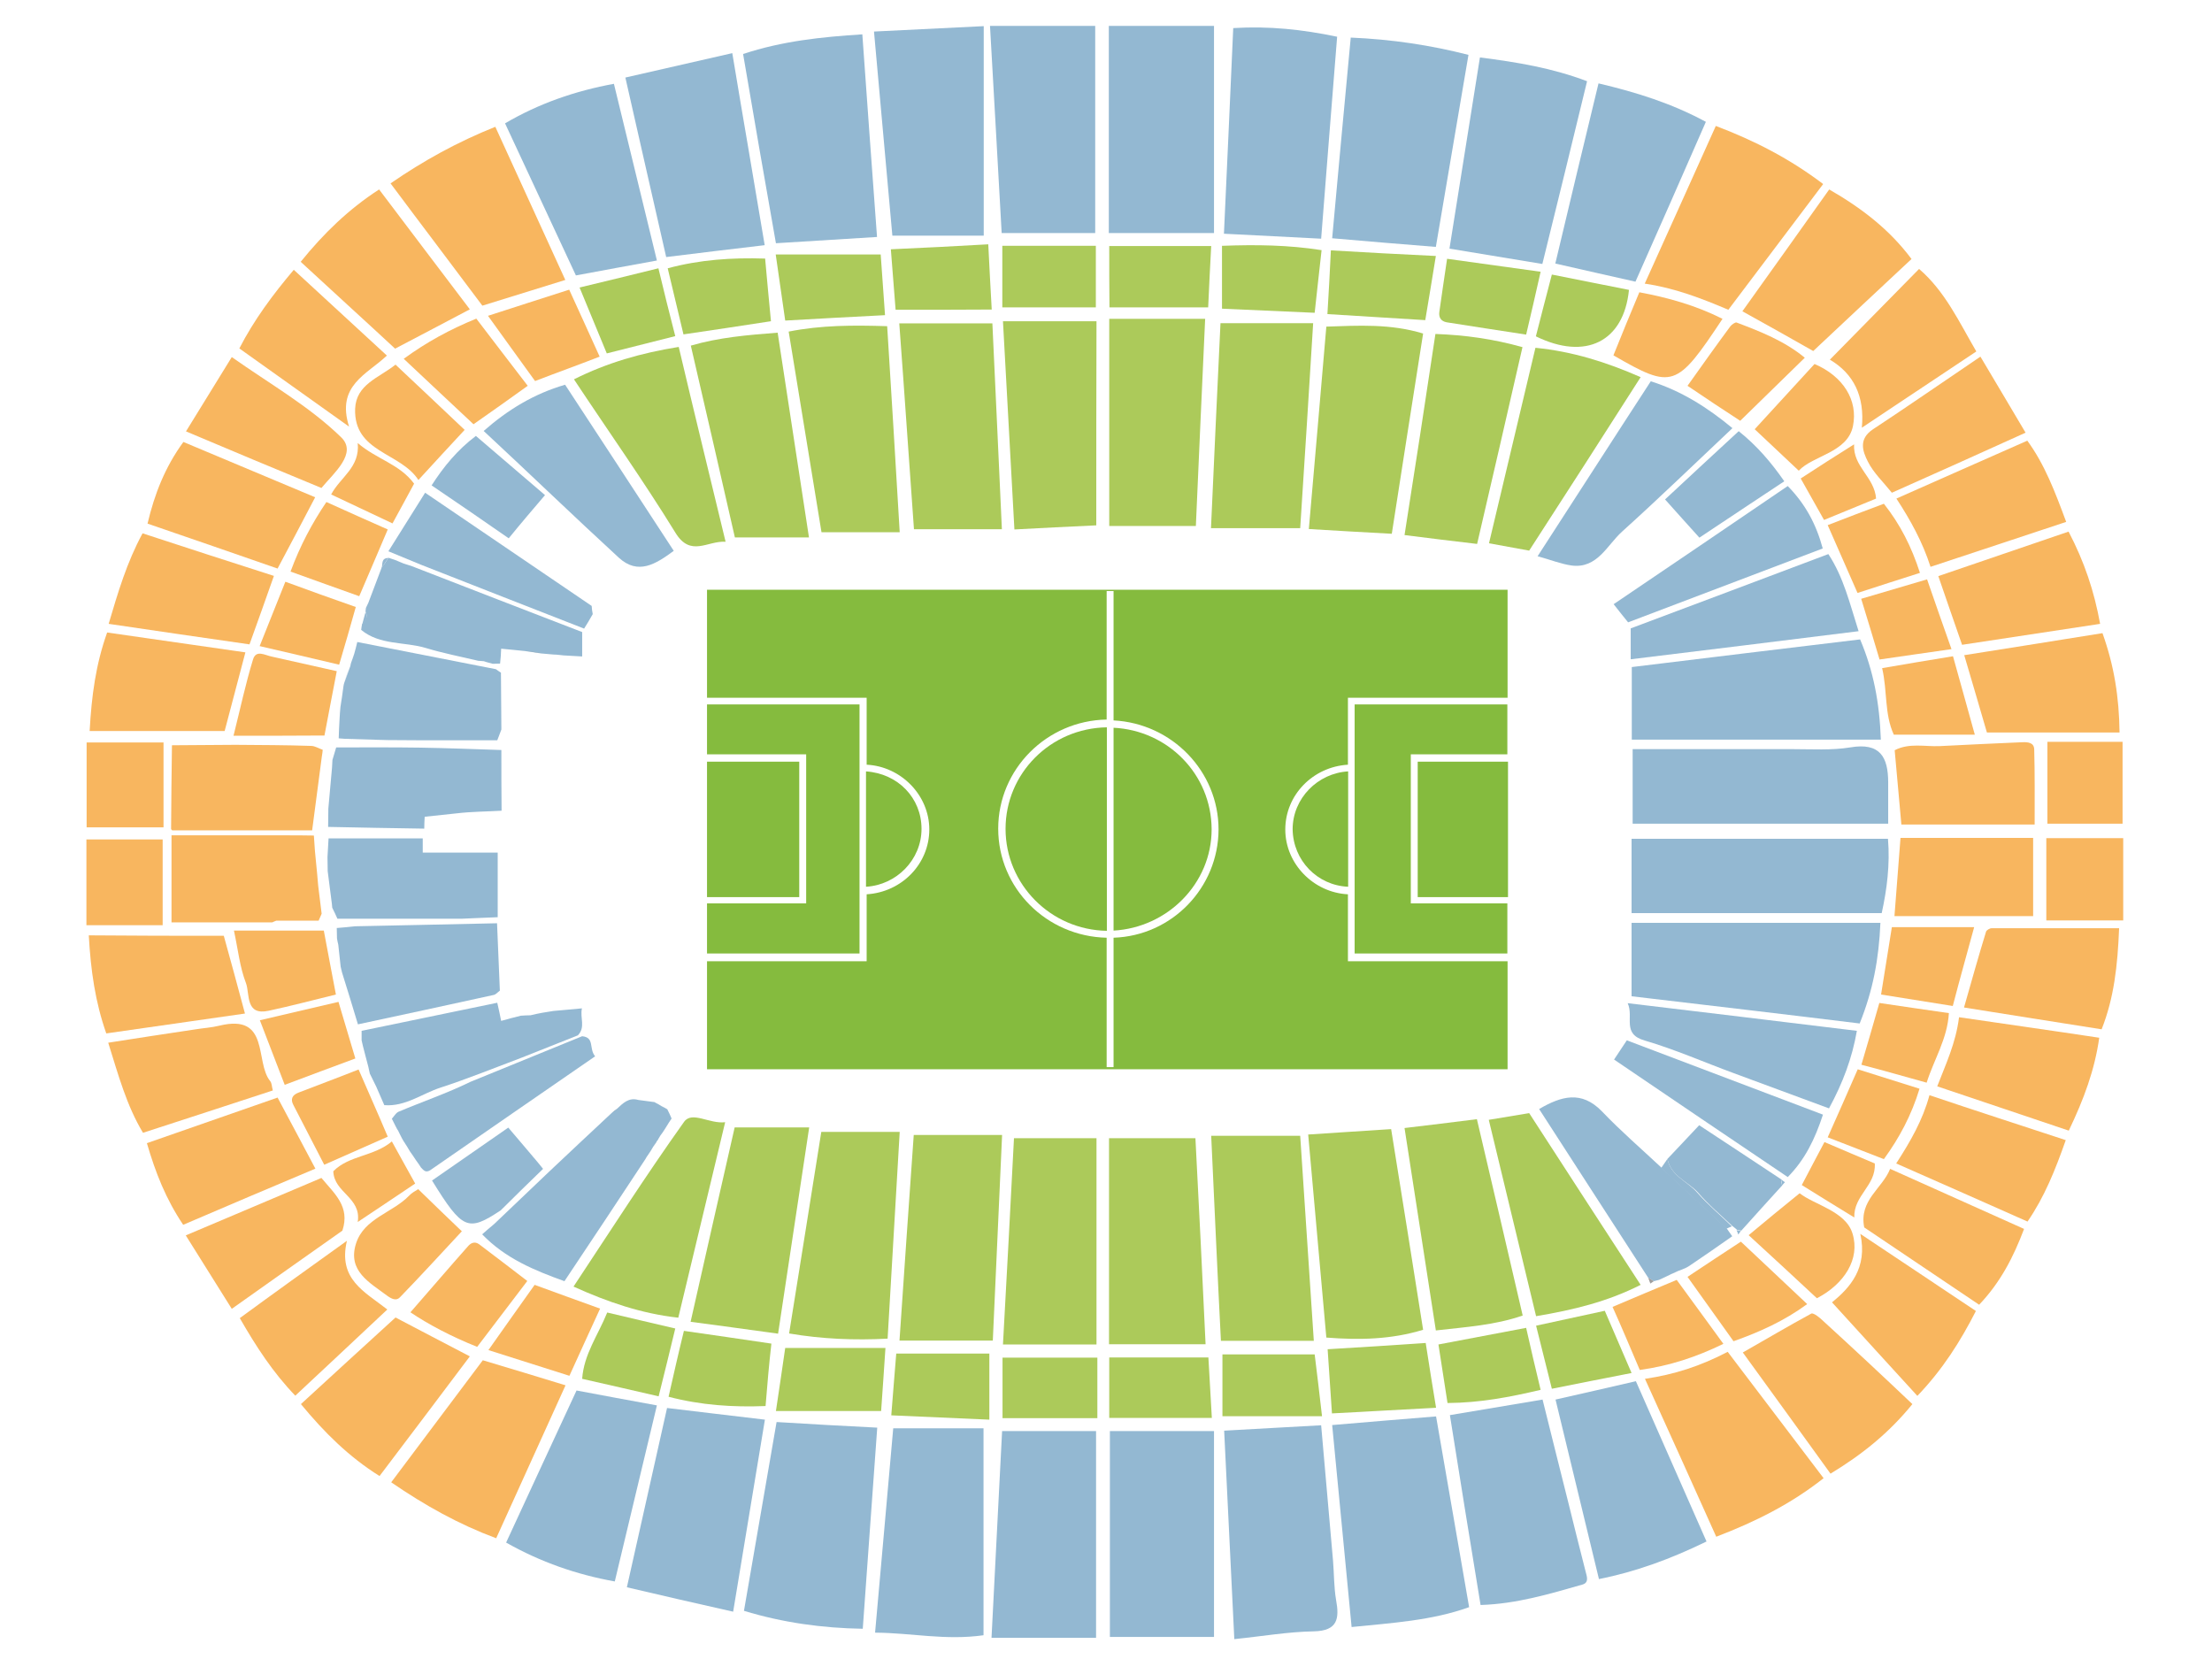 <?xml version="1.0" encoding="utf-8"?>
<!-- Generator: Adobe Illustrator 21.1.0, SVG Export Plug-In . SVG Version: 6.00 Build 0)  -->
<svg version="1.1" id="Laag_1" xmlns="http://www.w3.org/2000/svg" xmlns:xlink="http://www.w3.org/1999/xlink" x="0px" y="0px"
	 viewBox="0 0 1024 768" style="enable-background:new 0 0 1024 768;" xml:space="preserve">
<style type="text/css">
	.st0{fill:#93B8D2;}
	.st1{fill:#ACCA5A;}
	.st2{fill:#F8B65F;}
	.st3{fill:#9E9E9E;}
	.st4{fill:#85BB3E;}
</style>
<g>
	<path class="st0" d="M664.8,655.7c5.1,29.4,10.1,58.3,15.3,88.3c-17.2,6.2-35.6,7.3-54.4,9.2c-3-31.5-6-62.4-9-93.5
		C633.2,658.3,648.6,657,664.8,655.7z"/>
	<path class="st0" d="M625.3,17.4c19,0.8,36.9,3.5,54.5,8c-5,29.7-10.1,59.1-15.1,88.9c-15.9-1.3-31.2-2.5-48-4
		C619.5,79.2,622.4,48.4,625.3,17.4z"/>
	<path class="st0" d="M562,107.9c-17.1,0-32.6,0-48.7,0c0-32,0-63.9,0-95.9c16.5,0,33.3,0,48.7,0C562,44.4,562,76,562,107.9z"/>
	<path class="st0" d="M344.4,745.7c5-29.3,10.1-58.1,15.1-87.4c15.9,1,31,1.8,46.6,2.6c-2.3,31.1-4.4,61.8-6.7,93.1
		C380.7,753.7,362.5,751.2,344.4,745.7z"/>
	<path class="st0" d="M513.8,662.5c16,0,31.1,0,48.2,0c0,31.4,0,63,0,95.3c-15,0-31.5,0-48.2,0C513.8,726.5,513.8,695,513.8,662.5z"
		/>
	<path class="st0" d="M861.1,296c6.2,14.6,9,29.4,9.6,46.4c-38.4,0-76.7,0-115.3,0c0-10.2,0-21.5,0-33.6
		C790.7,304.5,826,300.2,861.1,296z"/>
	<path class="st0" d="M755.3,461.2c0-11.9,0-23.3,0-34c38.4,0,76.5,0,115.2,0c-0.7,16.6-3.4,31.2-9.6,46.6
		C826,469.5,790.8,465.4,755.3,461.2z"/>
	<path class="st0" d="M406,109.7c-15.8,1-30.9,1.9-46.8,2.9C354,83.2,349,54.4,344,25c18.1-6,36.3-7.9,55.2-9.1
		C401.4,47.3,403.7,78.3,406,109.7z"/>
	<path class="st0" d="M571.4,758.8c-1.6-33-3.1-64.4-4.7-96.5c15-0.8,29.6-1.7,44.9-2.5c1.8,20.8,3.7,41.8,5.5,62.7
		c0.5,6,0.4,12.2,1.4,18.1c1.6,8.7,0.8,14.4-10.4,14.6C596.2,755.4,584.2,757.5,571.4,758.8z"/>
	<path class="st0" d="M405.1,755.8c2.9-32.1,5.6-63.3,8.4-94.6c14.8,0,28.9,0,41.8,0c0,32.4,0,64,0,95.8
		C437.6,759.5,422,755.9,405.1,755.8z"/>
	<path class="st0" d="M570.9,13c16.5-1,31.8,0.6,48.1,4c-2.5,30.8-4.9,61.9-7.4,93.5c-14.8-0.7-29.6-1.6-45-2.3
		C568.1,76,569.5,44.4,570.9,13z"/>
	<path class="st0" d="M463.9,662.5c14.7,0,28.9,0,43.5,0c0,31.8,0,63.6,0,95.7c-15.9,0-31.8,0-48.4,0
		C460.7,726.1,462.2,694.6,463.9,662.5z"/>
	<path class="st0" d="M455.4,109.1c-12.9,0-27.3,0-42.3,0c-2.8-31.1-5.6-62.4-8.5-94.5c16.6-0.8,32.6-1.6,50.8-2.5
		C455.4,45,455.4,76.8,455.4,109.1z"/>
	<path class="st0" d="M458.3,12c16.5,0,32.4,0,48.7,0c0,31.5,0,63.4,0,95.9c-14.2,0-28.5,0-43.3,0C461.9,76.3,460.2,44.6,458.3,12z"
		/>
	<path class="st0" d="M685.1,26.6c17.4,2.2,33.5,4.9,49.6,11c-6.8,28-13.6,56-20.7,84.6c-14.4-2.4-28.4-4.7-43-7.1
		C675.7,85.4,680.4,56.2,685.1,26.6z"/>
	<path class="st0" d="M685.4,743c-4.8-29.2-9.5-58.2-14.2-87.9c14.4-2.4,28.1-4.7,42.9-7.2c4.1,16.3,8,32.3,12.1,48.4
		c2.6,10.4,5.1,20.7,7.8,31.1c0.6,2.4,1.7,5.1-1.3,6.1C717.3,737.9,702,742.5,685.4,743z"/>
	<path class="st0" d="M290.2,734.8c6.3-28.4,12.5-55.4,18.6-83c15.2,1.8,29.8,3.6,45.3,5.4c-4.9,29.6-9.7,58.8-14.7,88.9
		C322.9,742.4,306.8,738.7,290.2,734.8z"/>
	<path class="st0" d="M755.8,381.3c0-11.4,0-22,0-34.5c25.1,0,49.7,0,74.1,0c8.9,0,18,0.6,26.6-0.8c13.9-2.4,17.6,4.5,17.6,16.3
		c0,6.2,0,12.3,0,19C834.9,381.3,795.4,381.3,755.8,381.3z"/>
	<path class="st0" d="M874,388.3c1,11.9-0.5,23.5-2.9,34.4c-38.9,0-77.1,0-115.8,0c0-12,0-22.9,0-34.4
		C794.9,388.3,834.2,388.3,874,388.3z"/>
	<path class="st1" d="M553.6,243.5c-13.8,0-26.7,0-40.1,0c0-32.6,0-64.2,0-95.9c14.5,0,28.9,0,44.4,0
		C556.4,180,555,211.7,553.6,243.5z"/>
	<path class="st1" d="M558.1,622.3c-15.1,0-29.7,0-44.7,0c0-31.4,0-63.1,0-95.4c13.3,0,26.3,0,40,0C555,558,556.6,589.4,558.1,622.3
		z"/>
	<path class="st1" d="M601.9,244.5c-13.9,0-27.2,0-41.3,0c1.4-31.8,2.9-63.2,4.4-94.9c14.4,0,28.1,0,42.9,0
		C605.9,181.5,604,213,601.9,244.5z"/>
	<path class="st1" d="M608.2,620.7c-14.8,0-28.6,0-43,0c-1.6-31.2-3-62.6-4.5-94.9c13.8,0,26.9,0,41.2,0
		C603.9,556.5,606,588.1,608.2,620.7z"/>
	<path class="st1" d="M416.3,149.7c14.7,0,28.5,0,43.1,0c1.4,31.5,3,63,4.4,95.3c-13.8,0-26.9,0-40.7,0
		C420.8,213.4,418.7,181.8,416.3,149.7z"/>
	<path class="st0" d="M339,24.6c5,30.2,10.1,59.4,15,88.9c-15.4,1.8-30.2,3.6-45.6,5.5c-6.2-27.4-12.5-54.6-18.9-83.1
		C306.1,32.1,322.4,28.4,339,24.6z"/>
	<path class="st1" d="M658.8,615.6c-14.8,4.5-29.4,4.8-44.8,3.6c-2.8-31.1-5.5-62-8.4-94c12.9-0.8,25.4-1.7,38.4-2.5
		C649,553.7,653.9,584.5,658.8,615.6z"/>
	<path class="st1" d="M644.3,247.1c-13-0.7-25.3-1.4-38.4-2.2c2.8-31.6,5.4-62.5,8.1-93.7c15-0.5,29.7-1.4,44.8,3.2
		C653.9,185.2,649.2,215.8,644.3,247.1z"/>
	<path class="st1" d="M507.5,243.2c-12.7,0.6-25.1,1.2-37.9,1.9c-1.8-32.3-3.5-63.7-5.3-96.4c14.2,0,28.5,0,43.3,0
		C507.5,179.4,507.5,211,507.5,243.2z"/>
	<path class="st1" d="M507.6,622.4c-14.6,0-28.7,0-43.3,0c1.8-32.7,3.5-64.2,5.1-95.5c12.8,0,25.3,0,38.2,0
		C507.6,559.3,507.6,590.9,507.6,622.4z"/>
	<path class="st1" d="M459.6,620.6c-14.8,0-28.6,0-43.2,0c2.2-31.8,4.3-63.4,6.6-95.2c13.6,0,26.8,0,40.9,0
		C462.5,557.4,461,588.8,459.6,620.6z"/>
	<path class="st1" d="M416.5,246.4c-12.2,0-23.7,0-36.2,0c-5-30.6-10.1-61.7-15.2-92.9c15.1-3,30-3,45.6-2.5
		C412.7,182.8,414.6,214.2,416.5,246.4z"/>
	<path class="st1" d="M380.2,524c12.3,0,23.9,0,36.3,0c-1.9,32-3.7,63.6-5.6,95.7c-15.3,0.8-30.3,0.2-45.6-2.4
		C370.3,586,375.3,555,380.2,524z"/>
	<path class="st0" d="M757.1,130.4c-12.8-2.9-24.5-5.5-37.1-8.4c6.7-28.3,13.3-55.7,20-83.4c17.4,4.1,33.8,9.2,49.7,17.8
		C778.8,81.3,768,105.9,757.1,130.4z"/>
	<path class="st0" d="M757.3,639.4c11.1,25.1,21.9,49.6,32.7,74.2c-16.6,8.1-32.7,14-49.8,17.4c-6.8-28-13.4-55.4-20.1-83.1
		C732.8,645,744.9,642.3,757.3,639.4z"/>
	<path class="st0" d="M304.1,650.6c-6.6,27.5-13,54.4-19.5,81.5c-17.7-3.2-34.2-8.9-50.3-18c10.8-23.5,21.7-46.8,32.6-70.4
		C279.2,646,291.4,648.3,304.1,650.6z"/>
	<path class="st2" d="M794.3,58.3c18.2,6.9,34.4,15.3,49.7,26.9c-14.6,19.4-29,38.4-43.9,58.2c-12.5-5.3-24.9-10.1-38.7-12.1
		C772.8,106.2,783.5,82.2,794.3,58.3z"/>
	<path class="st2" d="M761.5,638.3c13.6-2,25.7-5.9,38.3-12.5c14.7,19.4,29.4,38.7,44.4,58.5c-15.2,12-31.7,20.2-49.7,27.1
		C783.7,687.3,772.8,663.2,761.5,638.3z"/>
	<path class="st0" d="M266.6,127.5c-10.9-23.3-21.8-46.7-32.8-70.4c15.7-9.2,32.4-15,50.4-18.3c6.6,27.2,13.2,54.1,19.9,81.8
		C291.6,122.9,279.3,125.1,266.6,127.5z"/>
	<path class="st1" d="M664.5,154.6c13.8,0.5,26.7,2.3,40.3,6.1c-6.9,30.2-13.8,60.2-21,91.1c-11-1.3-21.9-2.6-33.6-4.1
		C655.1,216.6,659.8,185.9,664.5,154.6z"/>
	<path class="st1" d="M704.9,609c-13,4.5-26.3,5.3-40.2,6.9c-4.8-31.1-9.6-62.3-14.5-93.7c11.5-1.4,21.9-2.6,33.5-4.1
		C690.8,548.2,697.8,578.5,704.9,609z"/>
	<path class="st1" d="M340.2,248.8c-6.7-29.6-13.5-58.9-20.4-88.8c13-3.8,26.1-4.9,40.2-6c4.8,31.4,9.6,62.6,14.5,94.8
		C362.9,248.8,351.9,248.8,340.2,248.8z"/>
	<path class="st2" d="M181.1,686.2c14.4-19.2,28.3-37.7,42.4-56.5c12.7,3.8,25,7.5,38.3,11.6c-10.7,23.6-21.3,46.9-32.1,70.8
		C212.5,705.7,196.8,697,181.1,686.2z"/>
	<path class="st2" d="M180.8,84.9c15.2-10.5,31-19.2,48.5-26.2c10.8,23.6,21.5,47,32.4,70.9c-13,4.1-25.7,7.9-38.4,11.9
		C209.2,122.6,195.1,104.1,180.8,84.9z"/>
	<path class="st1" d="M360.2,617.4c-13.9-1.9-26.7-3.7-40.5-5.5c6.9-30.6,13.6-60.2,20.4-90c11.4,0,22.5,0,34.5,0
		C369.8,553.8,365.1,585,360.2,617.4z"/>
	<path class="st1" d="M707.9,254.9c-6.1-1.1-11.9-2.2-18.6-3.4c7.2-30,14.2-60,21.5-90.5c17.1,1.7,32.8,6.6,48.7,13.6
		C742.1,201.9,725.1,228.3,707.9,254.9z"/>
	<path class="st1" d="M759.5,594.8c-15.4,7.8-31.1,11.6-48.4,14.5c-7.3-30.2-14.6-60.5-21.9-90.9c6.5-1.1,12.2-2,18.7-3.1
		C724.9,541.5,742,568,759.5,594.8z"/>
	<path class="st1" d="M335.9,250.8c-8.4-0.6-16.2,7.4-23.3-4.3c-14.7-23.9-31-46.9-46.9-70.9c15.4-7.7,31.1-12.2,48.5-15
		C321.2,190.3,328.4,219.7,335.9,250.8z"/>
	<path class="st1" d="M265.5,595.6c17.2-26,33.6-51.6,51.2-76.3c3.7-5.1,11.7,1.1,19,0.2c-7.4,31-14.5,60.6-21.7,90.5
		C296.8,608.1,281.2,602.7,265.5,595.6z"/>
	<path class="st0" d="M711.8,257.5c18.1-27.9,35.2-54.6,52.4-81c14.2,4.5,26.2,12.1,37.8,21.7c-17,16-33.8,32.3-51.1,47.9
		c-6.9,6.2-11.4,17.2-23.3,15.7C722.6,261.1,717.7,259.1,711.8,257.5z"/>
	<path class="st0" d="M780.3,587c-1.2,0.5-2.3,1-3.5,1.4c-0.8,0.4-1.7,0.7-2.4,1.1c-0.5,0.2-1,0.4-1.3,0.6c-1.7,0.8-3.4,1.6-5.1,2.4
		c-0.8,0.2-1.6,0.4-2.4,0.6c-0.8-0.5-1.8-1.1-2.6-1.6c-16.8-25.9-33.5-51.8-50.5-78.1c10.3-6,19.6-8.7,29.1,1.1
		c8.7,9.1,18.3,17.4,27.5,26c10.1,9.3,20.1,18.8,30.2,28.1c0.7,1.1,1.6,2.2,2.6,3.7c-6.7,4.7-13,9.1-19.4,13.4
		C781.7,586.3,781,586.6,780.3,587z"/>
	<path class="st0" d="M223.9,199.5c11.3-9.9,23.3-17.2,37.7-21.4c16.8,25.6,33.4,51,50.3,76.9c-8.4,6.2-16.5,11.3-25.4,3.2
		C265.5,238.9,245,219.1,223.9,199.5z"/>
	<path class="st2" d="M884.9,119.9c-15.2,14.2-30.3,28.3-45.5,42.6c-10.5-6-21.1-11.9-32.8-18.4c13.4-18.7,26.7-37.4,40.2-56.4
		C861.7,96.3,874.6,106.1,884.9,119.9z"/>
	<path class="st2" d="M885.3,650c-10.8,13.3-23.2,23.3-37.9,32.2c-13.4-18.6-26.8-37.1-40.6-56.1c10.9-6.2,21.2-12.3,31.7-18
		c1-0.5,4,1.9,5.6,3.5C857.9,624.2,871.5,636.9,885.3,650z"/>
	<path class="st2" d="M217.5,627.9c-14,18.7-27.9,37-41.8,55.4c-14.2-8.9-25.5-20.1-36.4-33.3c14.6-13.4,29.2-26.8,43.8-40.1
		C194.6,616,205.7,621.7,217.5,627.9z"/>
	<path class="st0" d="M310.9,517.8c-0.4,0.6-0.8,1.2-1.2,1.8c-0.6,1-1.2,1.9-1.8,2.9c-0.7,1.1-1.4,2.2-2.2,3.2
		c-0.5,0.8-1,1.6-1.4,2.4c-0.2,0.1-0.4,0.2-0.4,0.6c-0.5,0.7-1.1,1.4-1.6,2.3c-0.7,1.2-1.4,2.4-2.2,3.5c-0.5,0.7-1,1.4-1.4,2.2
		c-12.3,18.7-24.7,37.4-37.4,56.4c-13.9-5-27.3-10.5-38.1-21.7c1.9-1.7,3.7-3.2,5.6-4.8c8.5-8.1,17-16.2,25.5-24.3
		c9.7-9.1,19.3-18.2,29-27.2c0.7-0.6,1.4-1.2,2.3-1.8c2.8-2.6,5.5-5.4,9.9-4.1c2.5,0.4,5,0.6,7.5,1c0.7,0.5,1.6,0.8,2.3,1.3
		c0.8,0.5,1.6,1,2.4,1.3c0.4,0.2,0.7,0.5,1.2,0.7C309.7,515,310.3,516.4,310.9,517.8z"/>
	<path class="st2" d="M981.2,339.1c-20.5,0-40.5,0-61.4,0c-3.2-11.1-6.8-23.2-10.5-35.8c22-3.5,43.1-6.8,64-10.2
		C978.7,308.2,981,322.7,981.2,339.1z"/>
	<path class="st0" d="M753.5,464.4c36.2,4.3,70.8,8.5,106.1,12.8c-2.2,12.7-6.5,24.1-12.9,35.9c-14.8-5.5-29.4-10.9-44.1-16.3
		c-13.6-5-27.2-11-41.2-15.1C750.6,478.6,756.5,470.9,753.5,464.4z"/>
	<path class="st0" d="M754.9,290.9c30.3-11.4,60.6-22.7,91.5-34.4c7.1,10.8,9.9,22.9,14,35.7c-35.2,4.4-70.2,8.7-105.5,13
		C754.9,300.3,754.9,296.2,754.9,290.9z"/>
	<path class="st2" d="M175.5,87.7c14.1,18.7,28,37,42,55.5c-11.6,6.1-22.7,12-34.6,18.2c-14.2-13.2-29-26.6-43.7-40.2
		C149.8,108.1,161.3,96.9,175.5,87.7z"/>
	<path class="st2" d="M981,429.7c-0.7,17.6-2.4,32.4-8.1,46.8c-21.3-3.4-42-6.6-63.7-10.1c3.5-12.3,6.7-23.7,10.2-35.1
		c0.2-0.7,1.7-1.6,2.6-1.6C941.4,429.7,961.1,429.7,981,429.7z"/>
	<path class="st2" d="M148.9,423c-0.5,1.1-1,2.2-1.4,3.2c-6.6,0-13.2,0-19.6,0c-0.6,0.2-1.3,0.5-1.9,0.8c-15.4,0-30.8,0-46.6,0
		c0-13.4,0-26.2,0-40.3c17.6,0,35,0,52.3,0c4.5,0,9.1,0,13.6,0.1c0.1,2.4,0.4,4.8,0.5,7.2c0.4,3.5,0.6,6.8,1,10.3
		c0.1,1.9,0.4,3.8,0.5,5.7"/>
	<path class="st0" d="M260.8,303.4c-0.6-0.1-1.2-0.1-1.8-0.2c-1-0.1-1.9-0.2-2.8-0.2c-1.9-0.1-3.8-0.4-5.7-0.5
		c-2.5-0.4-4.9-0.7-7.4-1.1c-3.6-0.4-7.2-0.7-11.1-1.1c-0.1,2.5-0.2,4.4-0.5,6.9c-1.1,0-2.2,0.1-3.4,0.1c-1.3-0.4-2.8-0.7-4.1-1.2
		c-0.8-0.1-1.8-0.1-2.6-0.2c-8-1.9-16.3-3.5-24.2-5.9c-9.9-3-21.3-1.2-30-8.4c0.1-0.8,0.2-1.7,0.4-2.6c1.8-1.6,2.8-3.5,1.6-5.9
		c0.1-0.6,0.1-1.2,0.2-1.7c0.4-0.7,0.7-1.6,1.1-2.3c2-5.5,4.2-10.9,6.2-16.4c1.2-1.4,2.2-3,3.1-4.5c1,0.4,2,0.6,3,1
		c1.3,0.6,2.8,1.1,4.1,1.7c1.2,0.4,2.3,0.7,3.5,1.1c26.3,10.2,52.8,20.5,79.1,30.6c0,3.6,0,7.3,0,11.3"/>
	<path class="st2" d="M144.5,384.4c-21.3,0-43,0-64.8,0c-0.1-0.1-0.2-0.4-0.5-0.5c0.1-12.9,0.2-25.9,0.4-38.8l0.1-0.1
		c9.8-0.1,19.5-0.1,29.3-0.2c11.6,0.1,23.3,0.1,35,0.5c1.8,0,3.6,1.2,5.4,1.8c-0.1,1-0.2,1.9-0.4,3"/>
	<path class="st0" d="M165.7,474.2c-2.4-7.9-4.8-15.9-7.3-23.8c-0.2-1-0.5-1.9-0.7-2.9c-0.4-3.4-0.7-6.8-1.1-10.2
		c-0.2-1-0.5-1.9-0.6-2.9c0-1.6-0.1-3.1-0.1-4.8c2.9-0.2,5.6-0.5,8.5-0.8c11.1-0.2,22.4-0.5,33.5-0.7c10.8-0.2,21.5-0.5,32.2-0.7
		c0.5,10.4,0.8,20.8,1.3,31.2c-1,0.7-1.8,1.8-2.9,2C207.7,465.2,186.6,469.7,165.7,474.2z"/>
	<path class="st2" d="M957.7,523.4c-20.1-6.8-40.2-13.5-60.9-20.5c4-10.4,8.6-20,10.1-32c21.8,3.2,43.1,6.2,64.9,9.5
		C969.7,495.3,964.7,508.8,957.7,523.4z"/>
	<path class="st2" d="M908.3,298.5c-3.6-10.5-7.2-20.6-11-31.8c20.2-6.9,40.3-13.8,60.3-20.6c7.3,13.9,11.9,27.7,14.6,42.7
		C951.1,292,930,295.2,908.3,298.5z"/>
	<path class="st2" d="M877.9,230.8c20.8-9.2,40.6-18,60.6-26.8c8.1,11.1,12.8,23.6,18,37.6c-20.7,6.8-41.4,13.8-62.8,20.8
		C890,250.9,884.5,240.9,877.9,230.8z"/>
	<path class="st2" d="M956.3,527.8c-4.9,13.9-9.8,26.2-17.7,37.7c-20-8.9-39.7-17.6-60.8-26.9c6.6-10.2,12.3-20.1,15.4-31.6
		C914.6,514.2,935.3,520.9,956.3,527.8z"/>
	<path class="st0" d="M229.6,309.8c0.7,0.6,1.6,1.1,2.3,1.6c0.1,8.7,0.1,17.6,0.2,26.3c-0.6,1.7-1.3,3.4-1.9,5
		c-11.7,0-23.5,0-35.1,0c-5.3,0-10.5-0.1-15.8-0.1c-6.6-0.2-13.3-0.4-19.9-0.6c-0.8-0.1-1.8-0.1-2.6-0.2c0.1-3,0.2-6,0.4-9
		c0.1-1.8,0.2-3.6,0.4-5.5c0.5-3.2,1-6.3,1.4-9.6c0.1-0.6,0.2-1.2,0.4-1.7c1-2.5,1.8-5,2.8-7.7c0.1-0.6,0.2-1.2,0.4-1.7
		c0.5-1.3,1-2.6,1.4-4c0.5-1.8,1-3.6,1.4-5.4"/>
	<path class="st2" d="M49.6,292.8c21.4,3.1,42.6,6.1,64,9.2c-3.5,13.2-6.7,25.4-9.6,36.4c-20.9,0-41.4,0-62.5,0
		C42.4,322.1,44.3,307.7,49.6,292.8z"/>
	<path class="st0" d="M256.2,468c4.1-0.4,8.3-0.7,13.2-1.2c-1,4.4,1.8,8.7-1.9,12.5c-8.7,3.5-17.5,6.9-26.2,10.4
		c-12.5,4.7-24.8,9.7-37.4,13.8c-8.6,2.8-16.3,8.9-26,8.1c-1.2-2.9-2.5-5.6-3.7-8.5c-1-2-2-4.1-3-6.1c-0.2-1.1-0.5-2.2-0.7-3.2
		c-0.8-3.2-1.7-6.3-2.5-9.6c-0.2-0.8-0.4-1.8-0.6-2.6c0-1.3,0-2.6,0-4.4c21.1-4.4,42-8.7,62.8-13c0.7,3,1.2,5.4,1.8,8.4
		c3.5-1,6.3-1.7,9.1-2.4c1.6-0.1,3-0.2,4.5-0.2C249.3,469.1,252.7,468.5,256.2,468z"/>
	<path class="st2" d="M103.6,433.2c3.1,11.3,6.5,23.5,9.8,36c-21.7,3.1-43,6.2-64.2,9.2c-5.1-14.5-7.2-29.1-8.1-45.4
		C62,433.2,82.6,433.2,103.6,433.2z"/>
	<path class="st0" d="M196.6,378.1c-0.1,1.8-0.2,3.7-0.2,5.5c-14.8-0.2-29.7-0.5-44.5-0.8c0-2.9,0.1-5.6,0.1-8.5
		c0.6-6.3,1.1-12.6,1.7-18.9c0.1-1.2,0.1-2.4,0.2-3.6c0.6-1.9,1.1-3.8,1.7-5.7l0.1-0.1c12.9,0,25.9-0.1,38.8,0.1
		c12.6,0.2,25,0.7,37.6,1.1c0,9.3,0,18.8,0.1,28.1c-6.8,0.4-13.8,0.4-20.6,1.2"/>
	<path class="st2" d="M861.2,571.2c19,12.7,36.2,24.1,53.5,35.7c-7.2,14.1-15.4,27.1-27.1,39.3c-13.2-14.4-26.1-28.6-39.5-43.3
		C856.3,596.2,864.7,587.1,861.2,571.2z"/>
	<path class="st2" d="M914.9,162.7c-17.4,11.6-34.5,23-53,35.3c1.4-14.6-3.8-25-14.8-31.5c14-14.2,27.5-28,41.3-42
		C900.4,134.8,906.9,149,914.9,162.7z"/>
	<path class="st2" d="M875,541.1c21.2,9.5,41.5,18.6,62,27.8c-4.9,13-10.9,24.7-20.8,35.1c-18.1-12.2-35.9-24.2-53.2-35.8
		C860.5,555.6,871.4,550.2,875,541.1z"/>
	<path class="st2" d="M145.9,230.2c-5.9,11.3-11.5,21.9-17.4,33c-19.9-6.9-39.7-13.8-60.2-20.8c3.2-13.6,8.1-26.2,16.6-37.8
		C105.2,213.1,125.4,221.6,145.9,230.2z"/>
	<path class="st2" d="M875.8,228.1c-4.1-5.1-8.5-9.2-11.1-14.4c-2.5-4.9-4.4-10.5,2.4-15c16.4-10.8,32.4-21.9,49.7-33.6
		c6.9,11.7,13.8,23.1,20.9,35.2C916.5,209.9,896.1,219.1,875.8,228.1z"/>
	<path class="st2" d="M50.1,482.7c13.9-2.2,27.2-4.2,40.5-6.2c3.7-0.6,7.4-0.8,11-1.7c23.6-5.7,16.2,16.8,23.5,25.7
		c0.8,1,0.7,2.6,1.2,4.3c-20,6.6-39.9,13-60.1,19.6C58.6,511.8,54.8,497.7,50.1,482.7z"/>
	<path class="st0" d="M153.8,420.2c-0.1-1.2-0.2-2.4-0.4-3.6c-0.6-4.4-1.1-8.9-1.7-13.3c0-2.2-0.1-4.3-0.1-6.5
		c0.1-2.9,0.4-5.9,0.5-8.7c14.8,0,29.2,0,43.6,0c0,2.4,0,4.2,0,6.6c11.7,0,23.1,0,34.7,0c0,10.4,0,20.1,0,29.9
		c-5.9,0.2-11.3,0.5-16.6,0.7c-19.2,0-38.4,0-57.6,0C155.5,423.7,154.7,422,153.8,420.2z"/>
	<path class="st2" d="M941.9,381.7c-20.5,0-40.7,0-61.7,0c-1-11-2-22.6-3.1-34.4c6.8-3.5,14-1.6,20.8-1.9
		c12.7-0.7,25.5-1.2,38.3-1.8c2.6-0.1,5.5,0.1,5.5,3.5C942,358.1,941.9,369.1,941.9,381.7z"/>
	<path class="st2" d="M126.8,266.6c-3.8,10.9-7.4,20.8-11.3,31.7c-21.4-3.1-43.1-6.2-65.2-9.5c4.3-14.5,8.4-28.5,15.7-41.9
		C86.3,253.6,106.3,260,126.8,266.6z"/>
	<path class="st2" d="M84.8,567c-8-11.9-12.8-24.1-16.8-37.8c20.4-7.1,40.5-14.1,60.5-21.1c6,11.1,11.5,21.7,17.5,32.9
		C125.5,549.6,105.1,558.3,84.8,567z"/>
	<path class="st2" d="M941.2,424.1c-21.8,0-42.7,0-64.2,0c1-12.7,1.9-24.3,2.8-36.2c20.5,0,40.9,0,61.4,0
		C941.2,400.6,941.2,412.6,941.2,424.1z"/>
	<path class="st2" d="M160.6,574.4c-4.2,17.8,8.1,23.5,18.7,31.8c-14.2,13.4-28.3,26.5-42.6,39.9c-10.4-10.8-18.1-22.7-25.7-35.9
		C126.7,598.7,142.6,587.3,160.6,574.4z"/>
	<path class="st0" d="M827.6,225c8.3,8.5,13.2,17.8,16.2,28.9c-30.2,11.5-59.9,22.7-90.1,34.2c-2-2.5-4-4.9-6.7-8.4
		C774.1,261.4,800.7,243.3,827.6,225z"/>
	<path class="st0" d="M843.9,516c-3.7,11.3-8.3,20.8-16.3,28.9c-26.7-18-53.2-35.9-80.4-54.4c1.9-2.9,3.7-5.6,5.9-8.9
		C783.4,493.1,813.5,504.5,843.9,516z"/>
	<path class="st2" d="M136,124.9c14.5,13.4,28.6,26.3,43.1,39.7c-9.1,8.7-23.6,13.8-17.5,32.9c-18.4-13.2-34.5-24.5-50.8-36.2
		C117.6,148.1,126.2,136.5,136,124.9z"/>
	<path class="st0" d="M269.5,479.7c5.9,0.6,3,5.7,6,9.3c-25.7,17.7-51,35.2-76.3,52.7c-2.2,1.4-3.1,0-4.3-1.2
		c-0.7-1.1-1.4-2.2-2.2-3.2c-0.5-0.8-1.1-1.6-1.6-2.4c-0.5-0.7-1-1.4-1.4-2c-0.7-1.2-1.4-2.4-2.2-3.6c-0.5-0.7-1-1.6-1.4-2.3
		c-0.6-1.1-1.1-2.2-1.7-3.4c-0.5-0.7-0.8-1.4-1.3-2.3c-0.6-1.1-1.1-2.3-1.7-3.4c1-1.1,1.8-2.6,3-3.2c11.1-4.7,22.6-8.6,33.4-13.9"/>
	<path class="st2" d="M148.8,225.9c-21.1-8.7-41.4-17.2-62.7-26.2c7.1-11.6,13.9-22.6,21.2-34.4c17.4,12.3,35.8,22.7,50.6,37.1
		C165.6,209.8,154.6,218.9,148.8,225.9z"/>
	<path class="st2" d="M158.5,569.7c-16.6,11.7-33.6,23.7-51.2,36.2c-7.1-11.4-13.8-22.1-21.3-34c21.2-9,41.9-17.7,62.8-26.6
		C154.8,552.6,162.2,558.5,158.5,569.7z"/>
	<path class="st0" d="M194.8,261.4c-4.8-2-9.6-4-15-6.2c6-9.5,11.4-18.1,17-27.1c26.2,17.8,51.7,35.1,77.1,52.4
		c0.1,1.3,0.2,2.5,0.5,3.8c-1.3,2.3-2.6,4.5-4,6.7C245.2,281.2,220.1,271.3,194.8,261.4z"/>
	<path class="st2" d="M193.6,550.5c7.3,7.1,14.2,13.8,20.2,19.5c-9.6,10.3-19,20.6-28.7,30.6c-1.7,1.8-4,0.6-5.9-0.8
		c-8.1-6.1-18.4-11.4-14.4-24.1c3.7-11.7,16.8-14.2,24.5-22.1C190.6,552.2,192.3,551.3,193.6,550.5z"/>
	<path class="st2" d="M193.7,222.2c-8.4-12.9-30-12.7-29.3-33c0.5-11.3,10.9-14.2,18.7-20.4c10.9,10.2,21.3,20.1,32,30.2
		C208.1,206.5,201.6,213.6,193.7,222.2z"/>
	<path class="st2" d="M75.7,343.7c0,13.4,0,26.1,0,39.3c-12.1,0-23.7,0-35.6,0c0-13.4,0-26.2,0-39.3
		C52.2,343.7,63.8,343.7,75.7,343.7z"/>
	<path class="st1" d="M409.9,624c-0.7,11-1.4,20.4-2,29.2c-16.2,0-32,0-48.7,0c1.7-11,3-20.5,4.3-29.2C379,624,394.1,624,409.9,624z
		"/>
	<path class="st2" d="M219.2,196.4c-10.5-9.9-21.2-19.8-32.3-30.3c10.7-7.8,21.4-13.6,33.6-18.6c7.8,10.2,15.7,20.6,23.8,31.1
		C235.9,184.6,228,190.3,219.2,196.4z"/>
	<path class="st2" d="M190,607.5c9.1-10.4,17.7-20.5,26.5-30.4c1.4-1.7,3.2-2.6,5.3-1.1c7.3,5.5,14.6,11.1,22.3,17
		c-7.7,10.1-15.3,20.1-23.2,30.5C208.8,618.7,197.8,612.8,190,607.5z"/>
	<path class="st1" d="M363.5,148.4c-1.4-9.6-2.8-19.3-4.4-30.6c16.5,0,32.2,0,48.6,0c0.6,8.6,1.3,18.1,2,28.1
		C394,146.7,379,147.5,363.5,148.4z"/>
	<path class="st2" d="M40,388.6c12,0,23.3,0,35.3,0c0,13.2,0,26.1,0,39.7c-11.6,0-23.2,0-35.3,0C40,415.4,40,402.4,40,388.6z"/>
	<path class="st2" d="M149.9,430.8c1.9,9.9,3.7,19.9,5.6,29.6c-10.7,2.6-20.8,5.3-31.1,7.5c-10.9,2.4-8.7-7.7-10.5-12.7
		c-2.9-7.4-3.7-15.6-5.6-24.4C122.1,430.8,135.9,430.8,149.9,430.8z"/>
	<path class="st1" d="M660,621.7c1.6,10.2,3.1,19.9,4.8,30c-16.3,0.8-31.8,1.8-48.2,2.6c-0.7-10.2-1.3-19.5-2-29.7
		C629.7,623.7,644.4,622.8,660,621.7z"/>
	<path class="st2" d="M108.1,340.6c3.2-12.8,5.6-24.1,9-35.2c1.4-4.9,5.6-2,8.9-1.4c9.9,2.2,19.8,4.4,29.9,6.7
		c-2,10.7-4,20.5-5.7,29.8C136.5,340.6,123,340.6,108.1,340.6z"/>
	<path class="st2" d="M982.9,388c0,13,0,25.6,0,38.1c-11.9,0-23.3,0-35.6,0c0-13.2,0-25.4,0-38.1C958.9,388,970.7,388,982.9,388z"/>
	<path class="st1" d="M616.1,115.9c16.6,1,32.1,1.8,48.6,2.6c-1.7,10.2-3.2,19.8-4.9,29.7c-15.4-1-30-1.8-45.3-2.8
		C615.1,135.8,615.6,126.3,616.1,115.9z"/>
	<path class="st2" d="M832.7,217.9c-7.7-7.2-14.5-13.6-20.4-19.2c8.9-9.7,18.3-20,27.7-30.2c13.3,5.7,20.2,16.8,17.8,28.7
		C855.3,209.6,839.3,210.8,832.7,217.9z"/>
	<path class="st2" d="M947.8,343.4c11.6,0,22.9,0,34.8,0c0,12.2,0,24.9,0,37.9c-11.5,0-23,0-34.8,0
		C947.8,368.7,947.8,356.5,947.8,343.4z"/>
	<path class="st1" d="M559.4,628.4c0.5,8.9,1,18,1.6,28c-16.3,0-31.7,0-47.5,0c0-9,0-18.1,0-28C528.6,628.4,543.5,628.4,559.4,628.4
		z"/>
	<path class="st2" d="M833.1,552.4c6.9,5.4,21.4,8.3,24.5,18.7c3.6,11.7-3.8,23.3-16.5,29.9c-9.9-9.2-20.2-18.8-31.6-29.2
		C817.4,565.2,824.8,559.1,833.1,552.4z"/>
	<path class="st1" d="M513.5,113.9c15.9,0,31.1,0,47.2,0c-0.5,9.6-1,18.8-1.4,28.4c-15.3,0-30.4,0-45.7,0
		C513.5,132.7,513.5,123.5,513.5,113.9z"/>
	<path class="st1" d="M356.9,148.7c-13.9,2.2-27.2,4.1-40.5,6.1c-2.5-10.5-4.9-20.5-7.3-30.6c14.8-4,29.8-5,45.1-4.5
		C355.1,129.9,356,139.3,356.9,148.7z"/>
	<path class="st1" d="M414.6,143.4c-0.7-8.9-1.4-18.1-2.2-28c15.3-0.7,29.8-1.4,45.1-2.3c0.5,10.2,1,19.6,1.6,30.2
		C444,143.4,429.8,143.4,414.6,143.4z"/>
	<path class="st1" d="M565.7,113.8c15.9-0.6,30.8-0.4,46.1,2c-1.1,9.3-2,18.6-3.2,29c-14.4-0.6-28.5-1.3-42.9-1.9
		C565.7,132.8,565.7,123.6,565.7,113.8z"/>
	<path class="st1" d="M354.4,650.9c-15.3,0.6-30-0.4-44.9-4.3c2.3-10.1,4.5-19.9,7.1-30.5c13.2,1.9,26.5,3.8,40.5,5.9
		C356,631.5,355.2,641.1,354.4,650.9z"/>
	<path class="st1" d="M412.6,655.2c0.7-9.8,1.6-19.2,2.3-28.6c14.6,0,28.9,0,43.1,0c0,10.5,0,20.2,0,30.6
		C442.5,656.5,428,655.9,412.6,655.2z"/>
	<path class="st2" d="M781.2,178.6c6.9-9.7,13.3-18.7,19.8-27.5c0.6-0.8,2.3-2,2.9-1.8c11.1,4.2,22.1,8.5,31.6,16.3
		c-10.1,9.8-19.8,19.4-29.9,29.2C798,189.9,789.8,184.4,781.2,178.6z"/>
	<path class="st2" d="M836.6,603.7c-10.8,7.9-22,12.9-34.1,17.2c-7.2-10.1-14.2-19.9-21.3-29.8c8.6-5.7,16.4-10.9,24.7-16.3
		C816,584.2,825.9,593.7,836.6,603.7z"/>
	<path class="st1" d="M565.9,627c14,0,27.9,0,42.7,0c1.1,8.7,2.2,18.2,3.4,28.6c-15.4,0-30.3,0-46.1,0
		C565.9,646.8,565.9,637.6,565.9,627z"/>
	<path class="st0" d="M786.7,248.9c-5.3-5.9-10.4-11.5-15.9-17.7c11.6-10.8,22.7-21.1,34.1-31.6c8.4,6.7,15,14.4,21.1,23.2
		C812.8,231.6,800.1,239.9,786.7,248.9z"/>
	<path class="st0" d="M771.9,536.5c4.7-4.9,9.3-9.9,14.7-15.6c12.7,8.4,25.3,16.6,37.9,25c0.1,1,0.2,1.9,0.5,2.9
		c-6.3,6.9-12.7,14-18.9,20.9c-0.7-0.1-1.3-0.2-2-0.4c-0.7-0.6-1.4-1.2-2.2-1.8c-5.4-5.1-11.1-9.9-16-15.6
		C781.2,546.9,773.5,544.4,771.9,536.5z"/>
	<path class="st1" d="M508,628.5c0,9.5,0,18.3,0,28c-14.8,0-29.2,0-43.9,0c0-8.9,0-18.3,0-28C478.6,628.5,493,628.5,508,628.5z"/>
	<path class="st1" d="M464,113.8c14.6,0,28.7,0,43.3,0c0,9.6,0,18.8,0,28.5c-14.4,0-28.6,0-43.3,0C464,132.9,464,123.6,464,113.8z"
		/>
	<path class="st2" d="M797.4,147.6c-21.3,32.1-23.1,32.7-50.5,16.9c3.8-9.5,7.8-19.2,12-29.2C772.3,137.8,785.1,141.4,797.4,147.6z"
		/>
	<path class="st2" d="M797.8,622.1c-12.7,6.2-25,10.2-38.7,12.1c-4.1-9.6-8.1-19.2-12.6-29.2c9.9-4.2,19.6-8.3,29.7-12.5
		C783.4,602.4,790.5,612,797.8,622.1z"/>
	<path class="st2" d="M263.5,134.1c5,11.1,9.6,20.9,14.1,31c-10.3,4-19.8,7.4-29.9,11.3c-6.9-9.6-14-19.3-21.8-30.2
		C238.8,142,250.8,138.2,263.5,134.1z"/>
	<path class="st1" d="M713.2,643.4c-14.4,3.4-28.1,6-43.1,6.1c-1.3-8.7-2.8-17.8-4.2-27.1c13.9-2.6,27.1-5.1,40.6-7.7
		C708.6,624.2,710.8,633.3,713.2,643.4z"/>
	<path class="st0" d="M235.5,249.2c-12.1-8.4-23.7-16.4-35.7-24.5c5.6-8.7,11.9-16.4,20.5-22.9c10.5,9,21.1,18.1,32,27.4
		C246.5,236,241.2,242.2,235.5,249.2z"/>
	<path class="st2" d="M904,465.7c-11.5-1.8-22.3-3.6-33.2-5.3c1.8-11.1,3.4-21.2,5-31.2c12.8,0,24.9,0,38.1,0
		C910.6,441.4,907.3,453,904,465.7z"/>
	<path class="st1" d="M713.2,125.8c-2.4,10.5-4.5,20-6.7,29.1c-12.9-2-24.9-3.8-36.8-5.7c-2.6-0.5-3.7-2.2-3.4-4.7
		c1.1-7.9,2.3-15.9,3.6-24.7C684.2,121.8,697.9,123.7,713.2,125.8z"/>
	<path class="st2" d="M263.6,636.9c-12.8-4.1-24.7-7.8-37.5-11.9c7.5-10.7,14.1-19.9,21.4-30.2c9.6,3.5,19.4,7.1,30.3,11
		C272.8,616.6,268.4,626.4,263.6,636.9z"/>
	<path class="st0" d="M231.8,560.3c-15.2,10.1-17.7,9-31.8-13.8c11.6-8,23.3-16.2,35.3-24.5c3.7,4.4,7.3,8.5,10.8,12.7
		c0.6,0.7,1.1,1.4,1.7,2c1.2,1.4,2.4,2.9,3.6,4.4C244.8,547.5,238.2,553.9,231.8,560.3z"/>
	<path class="st2" d="M914.2,340.1c-13.4,0-25.5,0-37.5,0c-4.4-9.6-2.9-19.9-5.4-30.8c11-1.9,21.7-3.7,32.8-5.5
		C907.6,316.1,910.7,327.7,914.2,340.1z"/>
	<path class="st2" d="M179.5,245.1c-4.4,10.3-8.5,20-13.2,30.9c-10.3-3.7-20.5-7.3-31.8-11.4c4.4-11.9,9.9-22.3,16.6-32.2
		C160.8,236.8,170,240.9,179.5,245.1z"/>
	<path class="st2" d="M150.1,539.2c-5.1-9.9-9.7-18.8-14.2-27.5c-1.6-2.9-0.6-4.8,2.3-5.9c9-3.5,18-6.8,27.8-10.7
		c4.4,10.2,8.9,20.2,13.5,31.1C169.8,530.5,160.2,534.7,150.1,539.2z"/>
	<path class="st1" d="M281.1,607.6c10.3,2.4,20.6,4.9,31.5,7.4c-2.5,10.4-4.9,20.2-7.7,31.4c-12-2.8-23.6-5.4-35.4-8.1
		C270.3,626.9,276.8,618.2,281.1,607.6z"/>
	<path class="st1" d="M280.9,163.6c-4.3-10.4-8.3-20-12.6-30.5c12.9-3.1,24.4-5.9,36.5-8.9c2.6,10.8,5,20.6,7.8,31.4
		C301.9,158.3,291.5,160.9,280.9,163.6z"/>
	<path class="st2" d="M120.2,299.1c4.1-10.3,7.8-19.6,11.9-29.8c11.1,4.1,21.5,7.8,32.6,11.7c-2.5,9-5,17.6-7.7,26.7
		C145,304.9,133.3,302.1,120.2,299.1z"/>
	<path class="st2" d="M164.5,490c-10.8,4-21.3,7.9-32.7,12.2c-3.8-9.9-7.5-19.6-11.5-29.9c12.8-3,24.4-5.7,36.4-8.5
		C159.4,472.7,161.7,480.8,164.5,490z"/>
	<path class="st1" d="M755.3,635.6c-12.9,2.5-24.8,4.9-36.9,7.3c-2.6-10.3-4.9-19.6-7.3-29.2c10.5-2.3,20.7-4.5,31.8-6.9
		C746.7,615.5,750.6,624.8,755.3,635.6z"/>
	<path class="st1" d="M711,155.7c2.4-9.5,4.8-18.6,7.4-28.6c12.2,2.4,23.9,4.8,35.7,7.1C751.7,158.2,734,167,711,155.7z"/>
	<path class="st2" d="M860,495c9.3,2.9,18.8,5.9,28.6,9c-3.7,12.2-9.3,22.7-16.5,32.6c-8.7-3.4-16.9-6.6-26-10.1
		C850.7,516.1,855.3,505.9,860,495z"/>
	<path class="st2" d="M888.8,265.2c-9.8,3.1-19.3,6.2-28.9,9.3c-4.7-10.7-9-20.5-13.8-31.4c8.7-3.4,17.2-6.6,26-9.9
		C879.7,242.8,884.9,253.1,888.8,265.2z"/>
	<path class="st2" d="M861.7,492.9c2.8-9.5,5.4-18.4,8.3-28.6c10.4,1.6,21.3,3.1,32.2,4.7c-0.7,11.9-6.8,21.2-10.3,32.2
		C881.8,498.4,872.1,495.6,861.7,492.9z"/>
	<path class="st2" d="M892.1,268.2c3.8,11,7.4,21.3,11.3,32.3c-11.6,1.7-22.5,3.2-33.3,4.8c-2.9-9.7-5.5-18.4-8.5-28.1
		C871.8,274.2,881.7,271.3,892.1,268.2z"/>
	<path class="st2" d="M154.3,542.2c7.3-7.4,18.8-6.8,27.1-13.8c3.7,6.6,6.9,12.6,10.8,19.5c-8.4,5.6-16.9,11.4-26.6,17.8
		C167.4,554.3,154.6,552.2,154.3,542.2z"/>
	<path class="st2" d="M181.7,242.3c-9.6-4.5-18.8-8.9-28.4-13.4c4.3-8.1,13.4-12.5,12.3-23.8c8.7,7.5,19.4,9.7,26.1,18.8
		C188.6,229.6,185.5,235.4,181.7,242.3z"/>
	<path class="st2" d="M868.5,230.8c-7.5,3.1-15.4,6.3-24.1,9.9c-3.7-6.5-6.9-12.3-10.8-19.2c8.1-5.3,15.8-10.2,24.7-15.8
		C857.8,216.2,867.7,220.7,868.5,230.8z"/>
	<path class="st2" d="M858.4,563.6c-8.6-5.3-16.2-9.9-24.3-15c3.6-6.8,6.9-13.2,10.5-19.9c8.1,3.5,16,6.8,23.3,9.9
		C868.5,548.9,858.1,553.3,858.4,563.6z"/>
	<path class="st0" d="M771.9,536.5c1.6,7.9,9.2,10.3,13.8,15.6c4.9,5.6,10.7,10.4,16,15.6c-0.8,0.4-1.7,0.7-2.5,1.1
		c-10.1-9.3-20.1-18.8-30.2-28.1C770,539.2,771,537.9,771.9,536.5z"/>
	<path class="st0" d="M159.5,342.1c6.6,0.2,13.3,0.4,19.9,0.6C172.8,342.4,166.1,342.3,159.5,342.1z"/>
	<path class="st0" d="M159,317.9c-0.5,3.2-1,6.3-1.4,9.6C158,324.2,158.5,321,159,317.9z"/>
	<path class="st3" d="M243.2,301.2c2.5,0.4,4.9,0.7,7.4,1.1C248.1,302.1,245.7,301.6,243.2,301.2z"/>
	<path class="st0" d="M162,308.5c-1,2.5-1.8,5-2.8,7.7C160.2,313.6,161.2,311,162,308.5z"/>
	<path class="st0" d="M169.2,283.4c1.3,2.4,0.4,4.2-1.6,5.9C168.2,287.2,168.7,285.3,169.2,283.4z"/>
	<path class="st0" d="M171.2,496.8c1,2,2,4.1,3,6.1C173.2,500.9,172.2,498.9,171.2,496.8z"/>
	<path class="st3" d="M768,592.5c1.7-0.8,3.4-1.6,5.1-2.4C771.3,590.9,769.7,591.8,768,592.5z"/>
	<path class="st0" d="M179.7,258.3c-1,1.6-2,3.1-3,4.7C177.2,261.1,176.4,258.4,179.7,258.3z"/>
	<path class="st0" d="M163.9,302.9c-0.5,1.3-1,2.6-1.4,4C162.9,305.4,163.4,304.1,163.9,302.9z"/>
	<path class="st3" d="M763,591.5c0.8,0.5,1.8,1.1,2.6,1.6c-0.5,0.4-1.1,0.7-1.6,1.1C763.7,593.3,763.3,592.5,763,591.5z"/>
	<path class="st0" d="M192.8,537.2c0.7,1.1,1.4,2.2,2.2,3.2C194.2,539.3,193.5,538.3,192.8,537.2z"/>
	<path class="st0" d="M149.1,350.1c0.1-1,0.2-2,0.4-3C149.3,348,149.2,349,149.1,350.1z"/>
	<path class="st3" d="M260.9,303.4"/>
	<path class="st3" d="M256.2,302.9c1,0.1,1.9,0.2,2.8,0.2C258.1,303.1,257.2,303,256.2,302.9z"/>
	<path class="st0" d="M186.9,260.9c-1.3-0.6-2.8-1.1-4.1-1.7C184.1,259.8,185.5,260.3,186.9,260.9z"/>
	<path class="st0" d="M157.7,447.4c0.2,1,0.5,1.9,0.7,2.9C158.3,449.4,157.9,448.5,157.7,447.4z"/>
	<path class="st0" d="M825,548.8c-0.1-1-0.2-1.9-0.5-2.9c0.6,0.5,1.2,1,1.8,1.4C825.8,547.8,825.3,548.3,825,548.8z"/>
	<path class="st3" d="M307.9,522.5c0.6-1,1.2-1.9,1.8-2.9C309.1,520.5,308.5,521.5,307.9,522.5z"/>
	<path class="st3" d="M304.2,528.1c0.5-0.8,1-1.6,1.4-2.4C305.2,526.5,304.7,527.4,304.2,528.1z"/>
	<path class="st0" d="M183.3,521.3c0.5,0.7,0.8,1.4,1.3,2.3C184.1,522.8,183.7,522,183.3,521.3z"/>
	<path class="st0" d="M186.2,526.8c0.5,0.7,1,1.6,1.4,2.3C187.1,528.3,186.6,527.6,186.2,526.8z"/>
	<path class="st3" d="M302.3,531c0.5-0.7,1.1-1.4,1.6-2.3C303.4,529.4,302.9,530.2,302.3,531z"/>
	<path class="st0" d="M231.9,311.4c-0.7-0.5-1.6-1-2.3-1.4C230.3,310.4,231.2,310.9,231.9,311.4z"/>
	<path class="st3" d="M285.8,513.2c-0.7,0.6-1.4,1.2-2.3,1.8C284.2,514.4,284.9,513.8,285.8,513.2z"/>
	<path class="st3" d="M307.9,512.9c-0.8-0.5-1.6-1-2.4-1.3C306.2,511.9,307.1,512.4,307.9,512.9z"/>
	<path class="st0" d="M189.8,532.6c0.5,0.7,1,1.4,1.4,2C190.7,534.1,190.2,533.4,189.8,532.6z"/>
	<path class="st3" d="M247.7,536.7c-0.6-0.7-1.1-1.4-1.7-2C246.6,535.3,247.1,536,247.7,536.7z"/>
	<path class="st3" d="M298.8,536.6c0.5-0.7,1-1.4,1.4-2.2C299.8,535.2,299.3,535.9,298.8,536.6z"/>
	<path class="st0" d="M803.9,569.5c0.7,0.1,1.3,0.2,2,0.4c-0.4,0.4-0.6,0.8-1.2,1.6C804.4,570.5,804.1,570,803.9,569.5z"/>
	<path class="st0" d="M170.5,279.4c-0.4,0.7-0.7,1.6-1.1,2.3C169.8,280.9,170.1,280.2,170.5,279.4z"/>
	<path class="st0" d="M126,427c0.6-0.2,1.3-0.6,1.9-0.8C127.3,426.5,126.6,426.8,126,427z"/>
	<path class="st3" d="M780.3,587c0.7-0.4,1.4-0.8,2.2-1.2C781.7,586.3,781,586.6,780.3,587z"/>
	<path class="st3" d="M774.4,589.5c0.8-0.4,1.7-0.7,2.4-1.1C776,588.8,775.3,589.1,774.4,589.5z"/>
</g>
<g id="stage">
	<g>
		<rect x="327.3" y="352.6" class="st4" width="42.7" height="62.7"/>
		<polygon class="st4" points="397.9,326.1 327.3,326.1 327.3,349.2 373.2,349.2 373.2,418.2 327.3,418.2 327.3,441.4 397.9,441.4 
					"/>
		<polygon class="st4" points="627.1,441.4 697.8,441.4 697.8,418.2 653.1,418.2 653.1,349.2 697.8,349.2 697.8,326.1 627.1,326.1 
					"/>
		<rect x="656.3" y="352.6" class="st4" width="41.8" height="62.7"/>
		<path class="st4" d="M400.9,357.1v53.4c14.1-0.8,25.7-12.5,25.7-26.8S415.7,358.1,400.9,357.1z"/>
		<path class="st4" d="M624.1,410.5v-53.4c-14.1,0.8-25.7,12.5-25.7,26.8C598.6,398.3,609.8,409.9,624.1,410.5z"/>
		<path class="st4" d="M515.5,336.9v93.9c25-1.4,45.4-21.8,45.4-46.9C560.8,358.3,540.5,338.1,515.5,336.9z"/>
		<path class="st4" d="M465.5,383.7c0,25.7,20.9,46.8,46.9,47.2v-94.2C486.2,337.1,465.5,358.1,465.5,383.7z"/>
		<path class="st4" d="M327.3,273v50h73.9v31c15.9,0.8,29,14.1,29,30s-12.7,29-29,30v31h-73.9v50h370.6v-50h-73.9v-31
			c-15.9-0.8-29-14.1-29-30c0-15.9,12.7-29,29-30v-31h73.9v-50H327.3L327.3,273z M515.5,434.1V494h-3.2v-59.9
			c-27.8-0.6-50.2-22.9-50.2-50.5c0-27.5,22.4-50,50.2-50.5v-59.5h3.2v59.9c27.1,1.4,48.6,23.6,48.6,50.5
			C564,410.9,542.6,433.2,515.5,434.1z"/>
	</g>
</g>
</svg>
